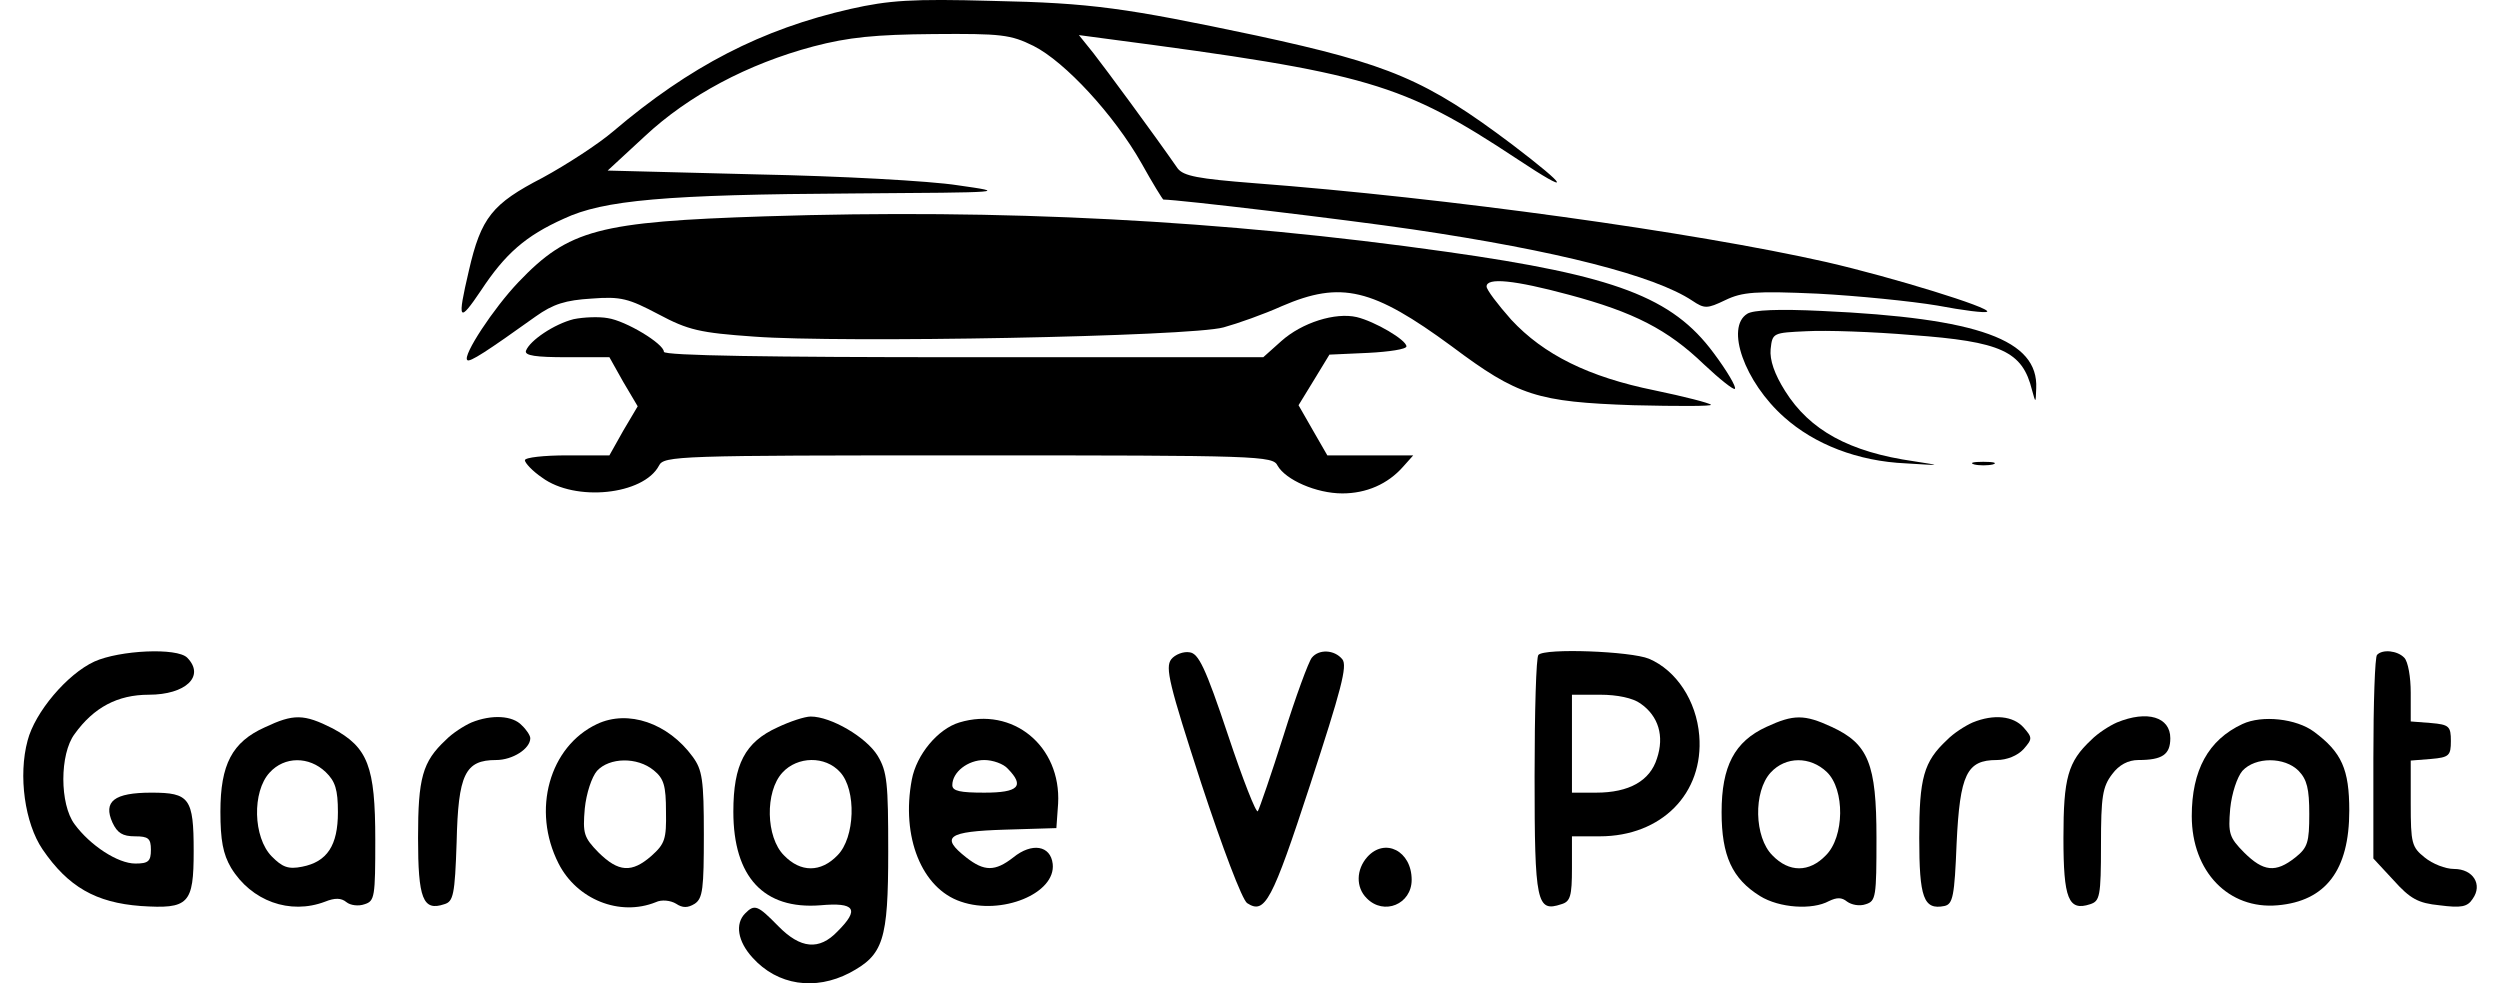 <?xml version="1.0" encoding="UTF-8"?>
<svg xmlns="http://www.w3.org/2000/svg" xmlns:xlink="http://www.w3.org/1999/xlink" width="300px" height="118px" viewBox="0 0 55 22" version="1.1">
<g id="surface1">
<path style=" stroke:none;fill-rule:nonzero;fill:rgb(0%,0%,0%);fill-opacity:1;" d="M 18.566 0.199 C 16.574 0.652 14.969 1.48 13.25 2.941 C 12.926 3.219 12.211 3.684 11.672 3.977 C 10.547 4.559 10.297 4.863 10.023 6.059 C 9.758 7.191 9.797 7.238 10.297 6.496 C 10.836 5.68 11.289 5.277 12.152 4.891 C 13.035 4.477 14.41 4.352 18.629 4.328 C 22.07 4.305 22.082 4.305 20.961 4.145 C 20.336 4.047 18.316 3.938 16.477 3.902 L 13.129 3.816 L 13.957 3.051 C 14.934 2.137 16.262 1.43 17.73 1.039 C 18.52 0.832 19.117 0.773 20.422 0.762 C 21.941 0.75 22.141 0.773 22.656 1.027 C 23.363 1.383 24.461 2.574 25.07 3.648 C 25.32 4.098 25.547 4.465 25.562 4.465 C 25.895 4.465 29.66 4.914 31.145 5.133 C 34.371 5.609 36.555 6.168 37.395 6.727 C 37.668 6.91 37.727 6.91 38.133 6.715 C 38.516 6.531 38.805 6.508 40.203 6.57 C 41.086 6.617 42.293 6.738 42.879 6.836 C 43.453 6.945 43.953 7.008 43.992 6.973 C 44.086 6.887 41.875 6.203 40.395 5.863 C 37.418 5.191 31.906 4.426 27.594 4.098 C 26.336 4 26.016 3.938 25.883 3.77 C 25.332 2.977 24.27 1.539 23.996 1.188 L 23.672 0.785 L 24.316 0.871 C 30.148 1.637 30.902 1.855 33.484 3.562 C 34.715 4.379 34.645 4.207 33.367 3.234 C 31.441 1.785 30.629 1.441 27.652 0.797 C 24.711 0.176 23.961 0.066 21.734 0.02 C 19.934 -0.031 19.418 0.008 18.566 0.199 Z M 18.566 0.199 "/>
<path style=" stroke:none;fill-rule:nonzero;fill:rgb(0%,0%,0%);fill-opacity:1;" d="M 16.656 4.84 C 12.926 4.961 12.258 5.133 11.133 6.312 C 10.574 6.898 9.879 7.957 9.988 8.055 C 10.035 8.117 10.43 7.859 11.516 7.082 C 11.91 6.801 12.188 6.715 12.773 6.68 C 13.43 6.629 13.598 6.68 14.266 7.031 C 14.934 7.387 15.188 7.445 16.406 7.531 C 18.328 7.676 26.184 7.531 26.91 7.324 C 27.223 7.238 27.809 7.031 28.215 6.848 C 29.539 6.277 30.246 6.449 32.016 7.75 C 33.496 8.859 33.926 8.992 36.078 9.066 C 37.07 9.09 37.848 9.09 37.812 9.055 C 37.777 9.016 37.215 8.871 36.555 8.734 C 35.074 8.434 34.07 7.934 33.344 7.152 C 33.043 6.812 32.793 6.484 32.793 6.41 C 32.793 6.203 33.414 6.266 34.633 6.594 C 36.09 6.984 36.844 7.371 37.656 8.152 C 38.004 8.48 38.324 8.734 38.348 8.699 C 38.387 8.664 38.172 8.297 37.871 7.895 C 36.949 6.652 35.684 6.168 31.895 5.633 C 26.898 4.926 21.941 4.668 16.656 4.84 Z M 16.656 4.84 "/>
<path style=" stroke:none;fill-rule:nonzero;fill:rgb(0%,0%,0%);fill-opacity:1;" d="M 38.625 7.02 C 38.133 7.324 38.562 8.543 39.449 9.332 C 40.129 9.941 41.098 10.32 42.176 10.367 C 42.988 10.418 42.988 10.418 42.355 10.32 C 40.906 10.113 40.023 9.625 39.473 8.75 C 39.234 8.371 39.125 8.055 39.148 7.812 C 39.188 7.445 39.199 7.445 39.961 7.41 C 40.383 7.387 41.445 7.422 42.305 7.496 C 44.312 7.641 44.781 7.859 44.996 8.727 C 45.078 9.027 45.078 9.027 45.09 8.688 C 45.141 7.605 43.812 7.117 40.297 6.957 C 39.328 6.91 38.758 6.934 38.625 7.02 Z M 38.625 7.02 "/>
<path style=" stroke:none;fill-rule:nonzero;fill:rgb(0%,0%,0%);fill-opacity:1;" d="M 12.367 7.141 C 11.934 7.25 11.387 7.617 11.301 7.848 C 11.266 7.957 11.527 7.992 12.211 7.992 L 13.168 7.992 L 13.477 8.543 L 13.801 9.09 L 13.477 9.637 L 13.168 10.188 L 12.223 10.188 C 11.707 10.188 11.277 10.234 11.277 10.297 C 11.277 10.355 11.445 10.539 11.66 10.684 C 12.402 11.234 13.93 11.074 14.277 10.418 C 14.387 10.199 14.672 10.188 21.199 10.188 C 27.723 10.188 28.012 10.199 28.117 10.418 C 28.297 10.734 28.98 11.039 29.566 11.039 C 30.102 11.039 30.582 10.832 30.926 10.441 L 31.152 10.188 L 29.23 10.188 L 28.906 9.625 L 28.586 9.066 L 28.93 8.504 L 29.277 7.934 L 30.141 7.895 C 30.617 7.871 31 7.812 31 7.75 C 31 7.605 30.293 7.191 29.887 7.094 C 29.41 6.984 28.668 7.215 28.203 7.629 L 27.797 7.992 L 21.09 7.992 C 16.766 7.992 14.387 7.957 14.387 7.871 C 14.387 7.691 13.535 7.176 13.129 7.117 C 12.938 7.082 12.594 7.094 12.367 7.141 Z M 12.367 7.141 "/>
<path style=" stroke:none;fill-rule:nonzero;fill:rgb(0%,0%,0%);fill-opacity:1;" d="M 43.703 10.391 C 43.812 10.418 44.004 10.418 44.121 10.391 C 44.23 10.355 44.133 10.332 43.906 10.332 C 43.68 10.332 43.586 10.355 43.703 10.391 Z M 43.703 10.391 "/>
<path style=" stroke:none;fill-rule:nonzero;fill:rgb(0%,0%,0%);fill-opacity:1;" d="M 1.645 14.801 C 1.035 15.082 0.316 15.934 0.152 16.566 C -0.062 17.355 0.09 18.418 0.484 19 C 1.059 19.844 1.68 20.195 2.684 20.27 C 3.758 20.34 3.867 20.23 3.867 19.039 C 3.867 17.855 3.773 17.734 2.922 17.734 C 2.086 17.734 1.836 17.93 2.051 18.406 C 2.16 18.637 2.277 18.711 2.555 18.711 C 2.852 18.711 2.91 18.758 2.91 19.012 C 2.91 19.27 2.852 19.32 2.562 19.32 C 2.168 19.32 1.551 18.914 1.203 18.441 C 0.867 17.992 0.867 16.871 1.203 16.422 C 1.633 15.824 2.168 15.543 2.863 15.543 C 3.688 15.543 4.129 15.129 3.723 14.715 C 3.496 14.484 2.207 14.547 1.645 14.801 Z M 1.645 14.801 "/>
<path style=" stroke:none;fill-rule:nonzero;fill:rgb(0%,0%,0%);fill-opacity:1;" d="M 25.738 14.75 C 25.598 14.934 25.691 15.312 26.41 17.527 C 26.875 18.941 27.328 20.145 27.438 20.207 C 27.832 20.461 27.988 20.184 28.848 17.551 C 29.539 15.434 29.684 14.898 29.566 14.75 C 29.387 14.531 29.039 14.52 28.883 14.715 C 28.812 14.801 28.523 15.582 28.25 16.457 C 27.977 17.32 27.711 18.09 27.676 18.148 C 27.641 18.211 27.34 17.441 27.008 16.445 C 26.504 14.934 26.348 14.617 26.148 14.594 C 26.016 14.57 25.824 14.641 25.738 14.75 Z M 25.738 14.75 "/>
<path style=" stroke:none;fill-rule:nonzero;fill:rgb(0%,0%,0%);fill-opacity:1;" d="M 33.953 14.652 C 33.902 14.691 33.867 15.922 33.867 17.371 C 33.867 20.207 33.914 20.414 34.465 20.23 C 34.668 20.172 34.703 20.047 34.703 19.426 L 34.703 18.711 L 35.324 18.711 C 36.711 18.711 37.656 17.746 37.551 16.457 C 37.488 15.676 37.035 14.996 36.426 14.738 C 36.02 14.57 34.094 14.496 33.953 14.652 Z M 36.234 15.738 C 36.641 16.02 36.773 16.469 36.605 16.969 C 36.449 17.469 35.984 17.734 35.242 17.734 L 34.703 17.734 L 34.703 15.543 L 35.336 15.543 C 35.719 15.543 36.066 15.617 36.234 15.738 Z M 36.234 15.738 "/>
<path style=" stroke:none;fill-rule:nonzero;fill:rgb(0%,0%,0%);fill-opacity:1;" d="M 52.715 14.652 C 52.668 14.691 52.633 15.738 52.633 16.969 L 52.633 19.207 L 53.086 19.695 C 53.457 20.109 53.637 20.207 54.113 20.254 C 54.594 20.316 54.738 20.293 54.855 20.109 C 55.082 19.793 54.867 19.441 54.438 19.441 C 54.246 19.441 53.957 19.328 53.781 19.184 C 53.492 18.953 53.469 18.867 53.469 17.98 L 53.469 17.016 L 53.922 16.98 C 54.328 16.945 54.367 16.906 54.367 16.578 C 54.367 16.25 54.328 16.211 53.922 16.176 L 53.469 16.141 L 53.469 15.496 C 53.469 15.152 53.41 14.801 53.324 14.715 C 53.172 14.555 52.836 14.52 52.715 14.652 Z M 52.715 14.652 "/>
<path style=" stroke:none;fill-rule:nonzero;fill:rgb(0%,0%,0%);fill-opacity:1;" d="M 5.457 16.273 C 4.727 16.602 4.465 17.102 4.465 18.16 C 4.465 18.793 4.523 19.109 4.703 19.414 C 5.156 20.16 6.02 20.473 6.809 20.172 C 7.023 20.086 7.168 20.086 7.285 20.184 C 7.371 20.254 7.551 20.281 7.691 20.23 C 7.918 20.16 7.93 20.062 7.93 18.793 C 7.93 17.141 7.766 16.723 6.977 16.297 C 6.328 15.969 6.102 15.969 5.457 16.273 Z M 6.82 17.273 C 7.035 17.48 7.094 17.664 7.094 18.172 C 7.094 18.914 6.855 19.281 6.293 19.391 C 5.984 19.453 5.852 19.402 5.613 19.16 C 5.195 18.734 5.172 17.711 5.566 17.285 C 5.898 16.918 6.449 16.918 6.82 17.273 Z M 6.82 17.273 "/>
<path style=" stroke:none;fill-rule:nonzero;fill:rgb(0%,0%,0%);fill-opacity:1;" d="M 10.082 16.164 C 9.914 16.238 9.652 16.406 9.508 16.555 C 8.984 17.043 8.887 17.406 8.887 18.746 C 8.887 20.109 8.996 20.391 9.473 20.23 C 9.676 20.172 9.711 20.023 9.75 18.844 C 9.785 17.32 9.938 17.004 10.633 17.004 C 11.004 17.004 11.398 16.75 11.398 16.516 C 11.398 16.457 11.312 16.324 11.207 16.227 C 11.004 16.008 10.535 15.98 10.082 16.164 Z M 10.082 16.164 "/>
<path style=" stroke:none;fill-rule:nonzero;fill:rgb(0%,0%,0%);fill-opacity:1;" d="M 12.891 16.199 C 11.828 16.699 11.422 18.125 12.031 19.32 C 12.438 20.121 13.395 20.512 14.207 20.184 C 14.336 20.121 14.539 20.145 14.66 20.219 C 14.805 20.316 14.922 20.316 15.078 20.219 C 15.258 20.098 15.281 19.879 15.281 18.672 C 15.281 17.441 15.246 17.223 15.031 16.93 C 14.48 16.176 13.586 15.871 12.891 16.199 Z M 14.16 17.234 C 14.387 17.418 14.434 17.578 14.434 18.16 C 14.445 18.77 14.41 18.879 14.109 19.148 C 13.668 19.535 13.371 19.512 12.926 19.074 C 12.594 18.734 12.57 18.648 12.617 18.09 C 12.652 17.746 12.773 17.383 12.891 17.246 C 13.168 16.945 13.789 16.93 14.16 17.234 Z M 14.16 17.234 "/>
<path style=" stroke:none;fill-rule:nonzero;fill:rgb(0%,0%,0%);fill-opacity:1;" d="M 16.93 16.273 C 16.203 16.602 15.941 17.102 15.941 18.16 C 15.941 19.621 16.621 20.352 17.887 20.254 C 18.664 20.184 18.773 20.34 18.27 20.84 C 17.863 21.266 17.445 21.23 16.945 20.719 C 16.488 20.254 16.418 20.219 16.203 20.438 C 15.977 20.668 16.035 21.059 16.371 21.426 C 16.93 22.047 17.77 22.168 18.543 21.766 C 19.297 21.363 19.406 21.047 19.406 19.051 C 19.406 17.516 19.383 17.262 19.168 16.906 C 18.914 16.492 18.125 16.031 17.672 16.031 C 17.539 16.031 17.207 16.141 16.93 16.273 Z M 18.328 17.273 C 18.699 17.672 18.664 18.746 18.27 19.137 C 17.898 19.523 17.445 19.523 17.074 19.137 C 16.668 18.734 16.645 17.711 17.039 17.285 C 17.375 16.918 17.996 16.906 18.328 17.273 Z M 18.328 17.273 "/>
<path style=" stroke:none;fill-rule:nonzero;fill:rgb(0%,0%,0%);fill-opacity:1;" d="M 20.996 16.164 C 20.516 16.309 20.039 16.883 19.934 17.441 C 19.691 18.723 20.156 19.879 21.031 20.172 C 21.941 20.488 23.16 19.988 23.086 19.328 C 23.039 18.914 22.621 18.844 22.203 19.184 C 21.797 19.5 21.555 19.5 21.152 19.184 C 20.566 18.723 20.73 18.602 22.012 18.562 L 23.168 18.527 L 23.207 17.98 C 23.277 16.688 22.191 15.801 20.996 16.164 Z M 22.082 17.199 C 22.465 17.59 22.32 17.734 21.555 17.734 C 21.02 17.734 20.84 17.699 20.84 17.566 C 20.84 17.273 21.188 17.004 21.555 17.004 C 21.746 17.004 21.988 17.09 22.082 17.199 Z M 22.082 17.199 "/>
<path style=" stroke:none;fill-rule:nonzero;fill:rgb(0%,0%,0%);fill-opacity:1;" d="M 39.055 16.262 C 38.34 16.59 38.051 17.141 38.051 18.172 C 38.051 19.148 38.289 19.66 38.91 20.047 C 39.344 20.316 40.082 20.363 40.453 20.16 C 40.633 20.074 40.738 20.074 40.859 20.172 C 40.957 20.242 41.133 20.281 41.277 20.23 C 41.504 20.16 41.516 20.062 41.516 18.746 C 41.516 17.09 41.336 16.641 40.512 16.262 C 39.902 15.98 39.664 15.98 39.055 16.262 Z M 40.406 17.273 C 40.812 17.664 40.801 18.723 40.383 19.137 C 40.012 19.523 39.559 19.523 39.188 19.137 C 38.781 18.734 38.758 17.711 39.148 17.285 C 39.484 16.918 40.035 16.918 40.406 17.273 Z M 40.406 17.273 "/>
<path style=" stroke:none;fill-rule:nonzero;fill:rgb(0%,0%,0%);fill-opacity:1;" d="M 43.668 16.164 C 43.5 16.238 43.238 16.406 43.094 16.555 C 42.57 17.043 42.473 17.406 42.473 18.746 C 42.473 20.086 42.57 20.363 43.035 20.27 C 43.227 20.23 43.262 20.047 43.309 18.867 C 43.383 17.32 43.535 17.004 44.207 17.004 C 44.434 17.004 44.672 16.906 44.805 16.762 C 45.008 16.531 45.008 16.504 44.805 16.273 C 44.578 16.02 44.145 15.969 43.668 16.164 Z M 43.668 16.164 "/>
<path style=" stroke:none;fill-rule:nonzero;fill:rgb(0%,0%,0%);fill-opacity:1;" d="M 46.895 16.164 C 46.727 16.238 46.465 16.406 46.32 16.555 C 45.797 17.043 45.699 17.406 45.699 18.746 C 45.699 20.109 45.809 20.391 46.297 20.23 C 46.512 20.16 46.539 20.062 46.539 18.902 C 46.539 17.82 46.574 17.602 46.789 17.32 C 46.941 17.113 47.148 17.004 47.375 17.004 C 47.91 17.004 48.09 16.883 48.09 16.516 C 48.09 16.043 47.578 15.883 46.895 16.164 Z M 46.895 16.164 "/>
<path style=" stroke:none;fill-rule:nonzero;fill:rgb(0%,0%,0%);fill-opacity:1;" d="M 49.703 16.199 C 48.938 16.555 48.57 17.234 48.57 18.258 C 48.57 19.5 49.395 20.352 50.492 20.254 C 51.57 20.16 52.094 19.465 52.094 18.137 C 52.094 17.211 51.926 16.832 51.305 16.371 C 50.91 16.078 50.145 15.992 49.703 16.199 Z M 50.961 17.246 C 51.148 17.441 51.199 17.648 51.199 18.211 C 51.199 18.844 51.164 18.965 50.887 19.184 C 50.445 19.535 50.172 19.5 49.742 19.074 C 49.406 18.734 49.383 18.648 49.43 18.09 C 49.465 17.746 49.586 17.383 49.703 17.246 C 49.992 16.93 50.648 16.93 50.961 17.246 Z M 50.961 17.246 "/>
<path style=" stroke:none;fill-rule:nonzero;fill:rgb(0%,0%,0%);fill-opacity:1;" d="M 30.125 19.172 C 29.875 19.453 29.863 19.852 30.113 20.098 C 30.496 20.488 31.117 20.23 31.117 19.684 C 31.117 19.039 30.52 18.734 30.125 19.172 Z M 30.125 19.172 "/>
</g>
</svg>
